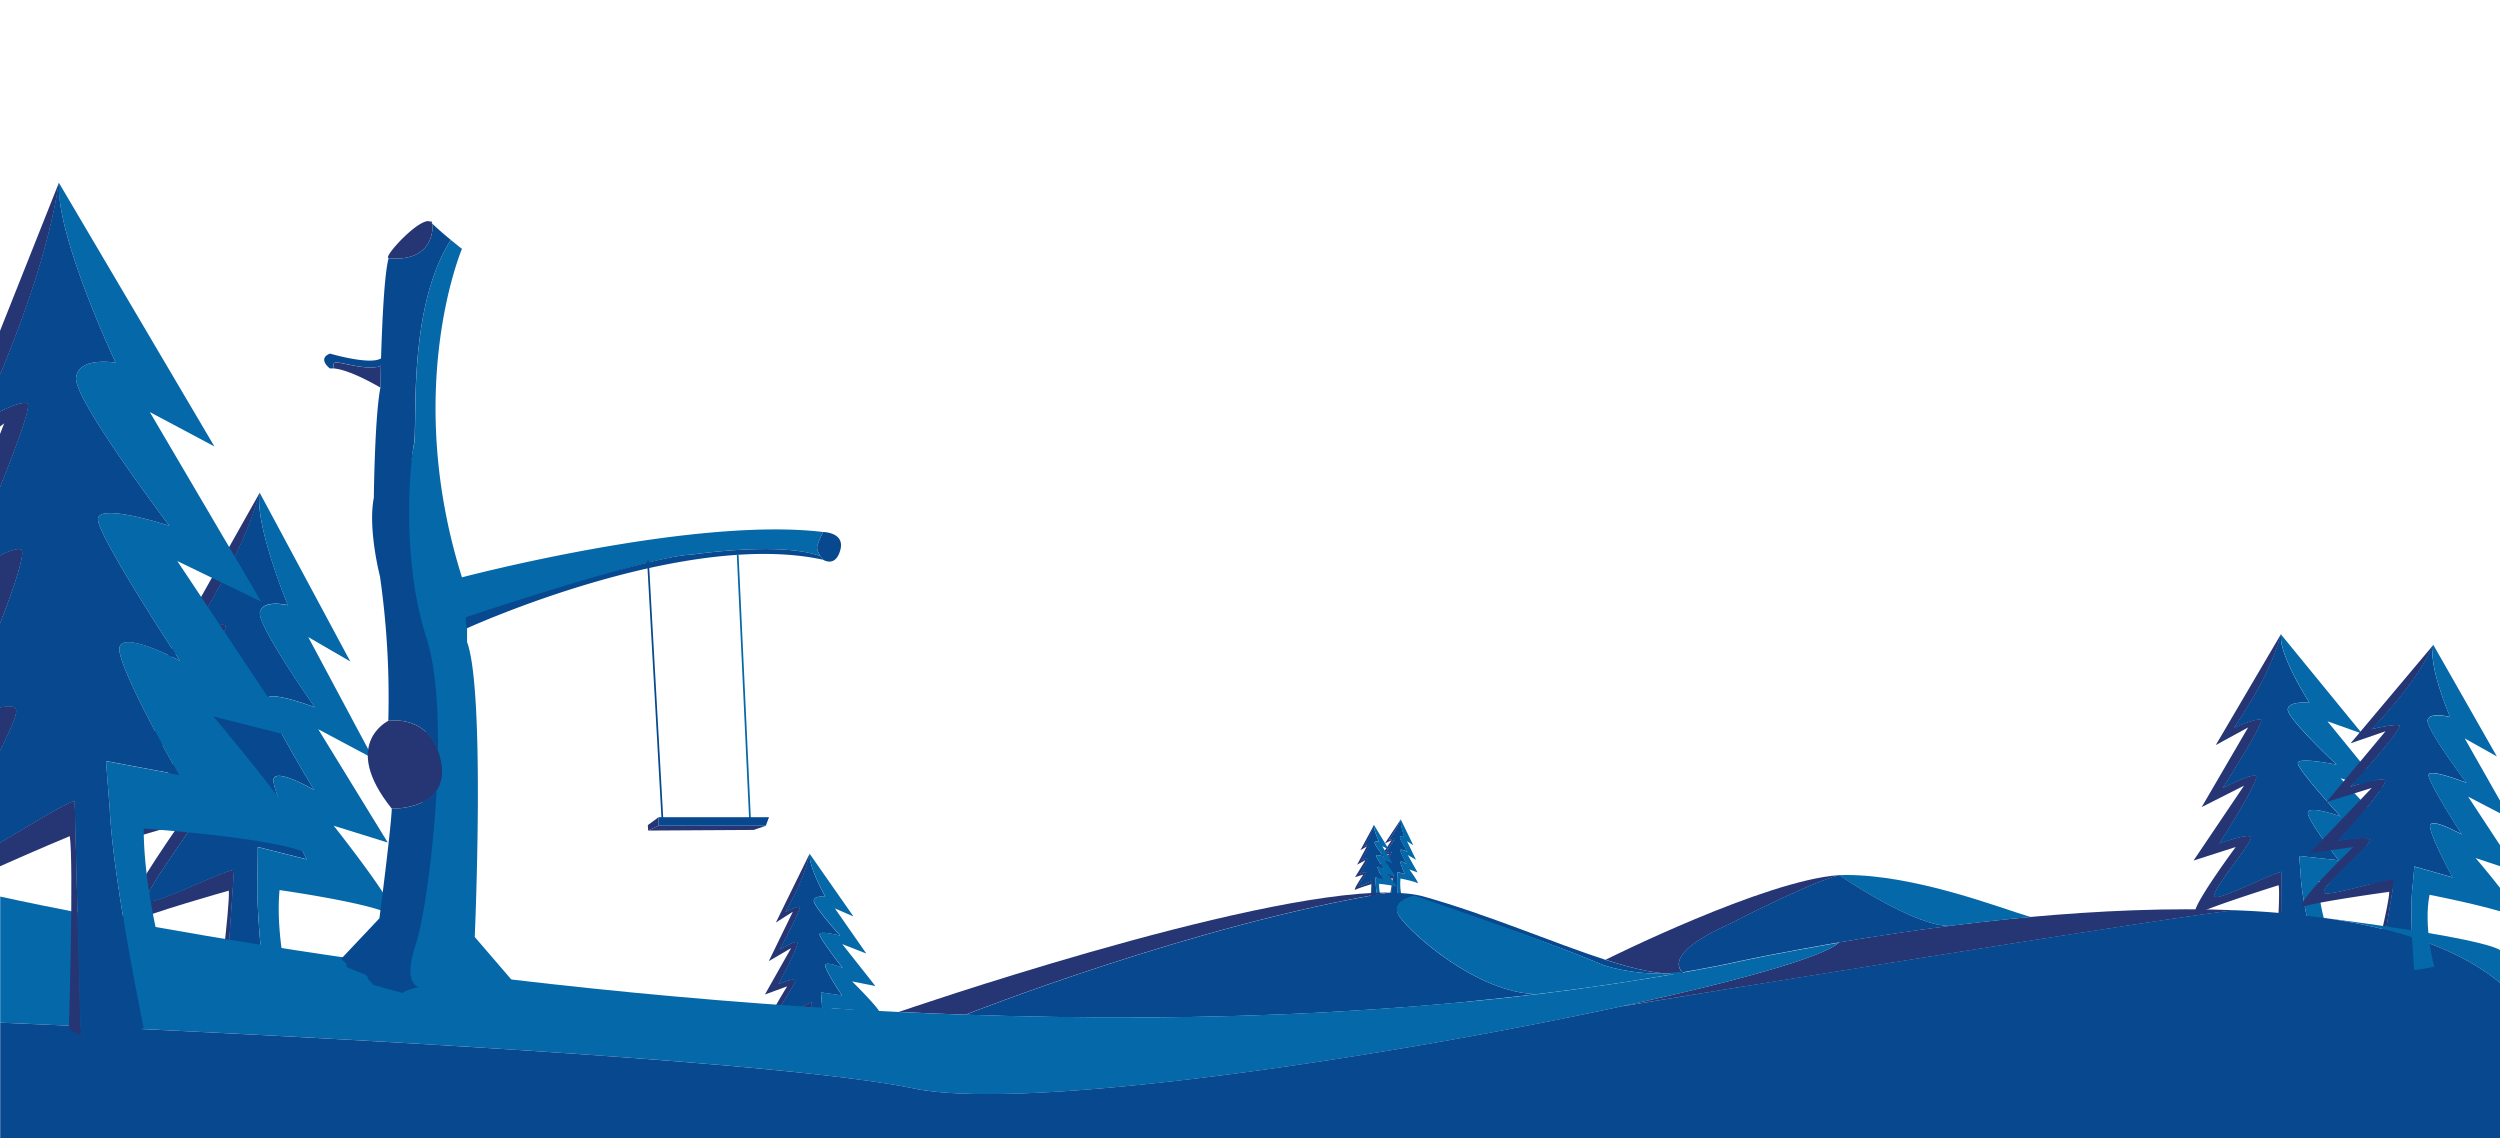 <svg id="Layer_2" data-name="Layer 2" xmlns="http://www.w3.org/2000/svg" viewBox="0 0 1417.32 645.37"><defs><style>.cls-1,.cls-10,.cls-5,.cls-6,.cls-7,.cls-8,.cls-9{fill:none;}.cls-1{stroke:#1d1d1b;}.cls-1,.cls-10{stroke-linejoin:round;}.cls-2{fill:#263674;}.cls-3{fill:#07488e;}.cls-4{fill:#0468a9;}.cls-10,.cls-5{stroke:#07488e;}.cls-5,.cls-6,.cls-7,.cls-9{stroke-miterlimit:10;}.cls-6{stroke:#0468a9;}.cls-7{stroke:#253673;}.cls-9{stroke:#263674;}.cls-10{stroke-linecap:round;}</style></defs><title>aktiviteter_edit</title><path class="cls-1" d="M91.88,183.73h0"/><path class="cls-2" d="M1293.58,494.14l.19,51a7.54,7.54,0,0,1-3.58-1.54s2.71-36.3,1.62-41.75c0,0-35.28,11.06-45.43,15.8s21.11-37.46,21.11-37.46l-23.92,7.69,28.62-42.45-24,12.13,26.33-45.15-18.34,10,36.91-62.81c-5.68,23.49-26.1,52.39-26.43,52.86.34-.15,12.51-5.44,15.19-4.61s-21.26,38.28-21.61,38.84c.35-.19,14.69-7.72,18.52-7s-20.12,37.94-20.46,38.48c.4-.15,17.66-6.6,17.93-3.24s-23.94,31.64-20.57,33.49C1258.74,510.13,1286.37,495.77,1293.58,494.14Z"/><path class="cls-3" d="M1308.42,460.64c-.54,4.25,17.45,27.09,17.45,27.09l-22.38-2.47.82,10.48c.46,15.24,8.89,47.39,8.89,47.39-10.16,2.92-16.14,2.75-19.43,2h0l-.19-51c-7.21,1.63-34.84,16-37.93,14.3-3.37-1.85,20.83-30.08,20.57-33.49s-17.53,3.09-17.93,3.24c.34-.54,24.3-37.73,20.46-38.48s-18.17,6.79-18.52,7c.35-.56,24.29-38,21.61-38.84s-14.85,4.46-15.19,4.61c.33-.47,20.75-29.37,26.43-52.86a14.47,14.47,0,0,0,0,2.79c1.18,12.71,16.22,36,16.22,36s-11.54-1.21-12.32,3.61,27.14,31,27.71,31.54c-.52-.1-21.82-4.57-22-.92s23.68,29.61,24.26,30.25C1326.55,462.72,1309,456.43,1308.42,460.64Z"/><path class="cls-4" d="M1364.63,503.8c-10.75-3.11-50-4.12-50-4.12-.55,18.22,9.44,39.7,9.44,39.7-4.07,1.61-7.68,2.83-10.88,3.75,0,0-8.43-32.15-8.89-47.39l-.82-10.48,22.38,2.47s-18-22.83-17.45-27.09,18.13,2.08,18.57,2.23c-.59-.64-24.41-26.59-24.26-30.24s21.45.81,22,.91c-.57-.53-28.48-26.77-27.71-31.54s12.32-3.61,12.32-3.61-17.5-27.1-16.23-38.79l46.07,56.33-19.67-7,33,40.52-25.6-8.26,34.86,37.5-24.84-3.89S1375.39,506.92,1364.63,503.8Z"/><path class="cls-1" d="M1324.7,433.54h0"/><path class="cls-1" d="M1327,462.88h0"/><path class="cls-3" d="M1293.77,545.14l-.19-51a3,3,0,0,1,1.44-.1C1298.31,495.09,1293.82,544.53,1293.77,545.14Z"/><path class="cls-3" d="M1293.09,362.39l.49,131.75c-7.21,1.63-34.84,16-37.93,14.3-3.37-1.85,20.83-30.08,20.57-33.49s-17.53,3.09-17.93,3.24c.34-.54,24.3-37.73,20.46-38.48s-18.17,6.79-18.52,7c.35-.56,24.29-38,21.61-38.84s-14.85,4.46-15.19,4.61c.33-.47,20.75-29.37,26.43-52.86Z"/><path class="cls-2" d="M790.11,496.11l-1.52,12a1.44,1.44,0,0,1-.64-.47s1.63-8.43,1.59-9.74c0,0-7.09,1.5-9.18,2.29s5.18-8.12,5.18-8.12l-4.81,1.06,6.78-9.07-5,2.1,6.42-9.77-3.82,1.78,9-13.58c-1.8,5.33-6.6,11.47-6.68,11.57s2.57-.89,3-.61-5.24,8.31-5.32,8.43c.07,0,3.05-1.35,3.76-1.05s-5,8.27-5.1,8.38c.09,0,3.59-1,3.54-.2s-5.56,6.67-5,7.21S788.68,496.27,790.11,496.11Z"/><path class="cls-3" d="M794,488.71c-.23,1,2.51,6.9,2.51,6.9l-4.21-1.28-.16,2.49a89,89,0,0,0,.25,11.38,6.46,6.46,0,0,1-3.78-.13h0l1.52-12c-1.43.16-7.16,2.66-7.7,2.17s4.91-6.4,5-7.21-3.45.18-3.54.2c.09-.11,5.81-8.09,5.1-8.38s-3.69,1-3.76,1.05c.08-.12,5.81-8.15,5.32-8.43s-3,.59-3,.61,4.88-6.24,6.68-11.57a4,4,0,0,0-.08.65c-.16,3,2,8.95,2,8.95s-2.17-.64-2.47.46,4.25,8.11,4.35,8.26c-.1,0-4-1.75-4.18-.9s3.63,7.68,3.72,7.85C797.39,489.77,794.21,487.74,794,488.71Z"/><path class="cls-4" d="M803.43,500.58c-2-1.06-9.45-2.52-9.45-2.52a30.11,30.11,0,0,0,.59,9.6,21.32,21.32,0,0,1-2.2.55,89.18,89.18,0,0,1-.25-11.39l.16-2.48,4.21,1.27s-2.74-5.91-2.51-6.9,3.41,1.06,3.49,1.11c-.09-.17-3.86-7-3.72-7.85s4.08.86,4.18.9c-.1-.15-4.64-7.17-4.35-8.26s2.47-.46,2.47-.46-2.52-6.9-1.92-9.6l7.1,14.64-3.55-2.26,5.09,10.53-4.66-2.74,5.54,9.88L799,492.91S805.39,501.65,803.43,500.58Z"/><path class="cls-1" d="M797.93,482.87h0"/><path class="cls-1" d="M797.47,489.82h0"/><path class="cls-3" d="M788.59,508.07l1.52-12a.45.45,0,0,1,.28,0C791,496.48,788.62,507.93,788.59,508.07Z"/><path class="cls-3" d="M794.05,465.2l-3.94,30.91c-1.43.16-7.16,2.66-7.7,2.17s4.91-6.4,5-7.21-3.45.18-3.54.2c.09-.11,5.81-8.09,5.1-8.38s-3.69,1-3.76,1.05c.08-.12,5.81-8.15,5.32-8.43s-3,.59-3,.61,4.88-6.24,6.68-11.57Z"/><path class="cls-2" d="M777.83,499.46l-.43,12.05a1.46,1.46,0,0,1-.68-.41s.86-8.54.7-9.84c0,0-6.93,2.13-8.94,3.11s4.43-8.56,4.43-8.56l-4.7,1.49,5.92-9.64-4.75,2.54,5.51-10.31L771.24,482,779,467.66c-1.31,5.48-5.53,12-5.6,12.14s2.47-1.12,3-.89-4.46,8.76-4.53,8.88c.07,0,2.91-1.62,3.65-1.39s-4.24,8.69-4.31,8.81c.08,0,3.48-1.32,3.5-.52s-4.93,7.15-4.29,7.63S776.42,499.75,777.83,499.46Z"/><path class="cls-3" d="M781,491.74c-.14,1,3.13,6.64,3.13,6.64l-4.31-.88.06,2.48a89.24,89.24,0,0,0,1.29,11.32,6.51,6.51,0,0,1-3.78.21h0l.43-12.05c-1.41.29-6.89,3.3-7.47,2.86s4.31-6.82,4.29-7.63-3.42.49-3.5.52c.07-.12,5-8.58,4.31-8.81s-3.58,1.36-3.65,1.39c.07-.12,5.05-8.64,4.53-8.88s-2.91.86-3,.89,4.29-6.66,5.6-12.14a4.66,4.66,0,0,0,0,.66c.11,3,2.81,8.73,2.81,8.73s-2.22-.44-2.42.68,5,7.7,5.08,7.83c-.1,0-4.19-1.37-4.25-.51s4.32,7.31,4.42,7.47C784.5,492.48,781.15,490.76,781,491.74Z"/><path class="cls-4" d="M791.49,502.7c-2-.88-9.63-1.65-9.63-1.65a29.85,29.85,0,0,0,1.46,9.51,19.75,19.75,0,0,1-2.14.74A89.24,89.24,0,0,1,779.89,500l-.06-2.48,4.31.88s-3.27-5.64-3.13-6.64,3.49.74,3.57.78c-.1-.16-4.48-6.61-4.42-7.47s4.15.48,4.25.51c-.11-.13-5.27-6.71-5.08-7.83s2.42-.68,2.42-.68-3.14-6.64-2.79-9.39l8.4,13.94-3.74-1.93,6,10-4.88-2.3,6.41,9.33-4.77-1.25S793.55,503.59,791.49,502.7Z"/><path class="cls-1" d="M784.41,485.56h0"/><path class="cls-1" d="M784.58,492.52h0"/><path class="cls-3" d="M777.4,511.51l.43-12.05a.54.54,0,0,1,.28,0C778.74,499.75,777.42,511.37,777.4,511.51Z"/><path class="cls-3" d="M778.94,468.32l-1.11,31.14c-1.41.29-6.89,3.3-7.47,2.86s4.31-6.82,4.29-7.63-3.42.49-3.5.52c.07-.12,5-8.58,4.31-8.81s-3.58,1.36-3.65,1.39c.07-.12,5.05-8.64,4.53-8.88s-2.91.86-3,.89,4.29-6.66,5.6-12.14Z"/><path class="cls-2" d="M1268.44,516.08c-15.13,0-335.68,52.24-348.19,54.28l-.2,0-.1,0h0c65.6-14.23,114.63-28.06,122.69-36.13,29.88-5.09,67.88-10.65,108.59-14.39h0C1189.4,516.38,1230,514.47,1268.44,516.08Z"/><path class="cls-2" d="M1357.54,498.3l-8.34,50.32a7.51,7.51,0,0,1-3.26-2.12s8.73-35.33,8.57-40.89c0,0-36.63,5-47.43,8s27.07-33.41,27.07-33.41l-24.88,3.59,35.32-37.07-25.7,8,33.51-40.13-19.76,6.8,46.89-55.76c-9.53,22.21-34.49,47.29-34.89,47.7.36-.09,13.24-3.27,15.74-2s-27.35,34.18-27.79,34.67c.37-.12,15.77-5.14,19.42-3.78s-26.17,34-26.6,34.52c.42-.08,18.52-3.56,18.22-.2s-28.89,27.2-25.87,29.58C1320.52,508.24,1350.16,498.71,1357.54,498.3Z"/><path class="cls-3" d="M1377.77,467.75c-1.25,4.11,12.68,29.63,12.68,29.63l-21.66-6.17-.94,10.46c-2.09,15.11.85,48.21.85,48.21-10.51,1.19-16.37,0-19.5-1.26h0l8.34-50.32c-7.38.41-37,9.94-39.78,7.76-3-2.38,25.56-26.17,25.87-29.58s-17.8.12-18.22.2c.43-.47,30.26-33.14,26.6-34.52s-19,3.66-19.42,3.78c.44-.49,30.3-33.4,27.79-34.67s-15.38,1.91-15.74,2c.4-.41,25.36-25.49,34.89-47.7a14,14,0,0,0-.46,2.75c-1,12.73,10,38.2,10,38.2s-11.17-3.11-12.74,1.5,21.57,35.11,22,35.74c-.49-.19-20.75-8.16-21.5-4.58s18.4,33.15,18.86,33.88C1395.3,472.83,1379,463.69,1377.77,467.75Z"/><path class="cls-1" d="M1398.34,443.76h0"/><path class="cls-1" d="M1395.71,473.06h0"/><path class="cls-3" d="M1349.2,548.62l8.34-50.32a3,3,0,0,1,1.43.14C1362,500,1349.36,548,1349.2,548.62Z"/><path class="cls-3" d="M1379.07,368.32l-21.53,130c-7.38.41-37,9.94-39.78,7.76-3-2.38,25.56-26.17,25.87-29.58s-17.8.12-18.22.2c.43-.47,30.26-33.14,26.6-34.52s-19,3.66-19.42,3.78c.44-.49,30.3-33.4,27.79-34.67s-15.38,1.91-15.74,2c.4-.41,25.36-25.49,34.89-47.7Z"/><path class="cls-5" d="M954,551.31c-.42.08-.85.16-1.28.22"/><path class="cls-2" d="M787.12,506c-109.44,17.9-237.8,68.47-239.8,69.25h0q-19-.64-37.8-1.54S706.55,505.7,787.12,506Z"/><path class="cls-3" d="M946.85,551.91c-23.13,1-38.94-5.16-38.94-5.16-32.34-14-106.73-38.47-106.73-38.47s-13.53,3.06-7.66,11.49c6.9,9.89,44.13,43.23,77.84,43.83l-.36,0q-6.21.75-12.45,1.45l-5.82.65-7.26.77c-.29,0-.59.07-.89.09l-5.91.61L831,568l-5.69.54-6.45.58-5.37.47-9,.75q-4.66.39-9.34.73-5,.39-10,.73l-6.88.47-2.6.17c-1.65.11-3.3.22-4.95.31q-3.56.24-7.13.44c-5.79.36-11.59.66-17.39,1-1.25.07-2.49.14-3.74.18-2.13.11-4.25.22-6.38.3l-1.88.09-8.34.35q-8.43.36-16.84.61c-2.1.08-4.19.13-6.29.2-2.83.08-5.66.17-8.49.23-5.55.15-11.09.26-16.62.36-1.84,0-3.69.08-5.54.09l-6.93.1-7.81.1-3.32,0-8.41,0c-32.78.14-65.29-.4-97.29-1.48l-1,0h0c2-.78,130.36-51.35,239.8-69.25h0c8.05,0,14.93.74,20.33,2.27,36.73,10.39,73.59,26.37,102.79,35.83C924.61,548.77,937.12,551.85,946.85,551.91Z"/><path class="cls-2" d="M132.74,493l-5.49,81C124,572.67,123,571,123,571s7.46-57.27,6.72-66.07c0,0-45.41,12.77-58.65,18.93s30.64-56.63,30.64-56.63l-30.82,9,40.61-63.52L80,428.73l38.05-68.13L94,374l53.27-94.72c-9.75,36.53-38.56,79.65-39,80.35.44-.18,16.28-6.93,19.53-5.25s-30.92,57.89-31.42,58.73c.46-.24,19.26-10.25,24-8.56S90.85,462,90.36,462.86c.52-.19,22.86-8.1,22.81-2.72s-33.52,47-29.51,50.39C87.33,513.63,123.54,494.58,132.74,493Z"/><path class="cls-3" d="M155.09,441.78c-1.15,6.68,18.8,45.38,18.8,45.38l-27.74-7L146,497c-1.13,24.26,5.8,76.45,5.8,76.45-13.05,3.27-20.51,2.18-24.55.57h0l5.49-81c-9.2,1.62-45.41,20.67-49.08,17.57-4-3.39,29.46-44.95,29.51-50.39s-22.29,2.53-22.81,2.72c.49-.82,34.67-56.62,29.94-58.33s-23.51,8.32-24,8.56c.5-.84,34.69-57,31.42-58.73s-19.09,5.07-19.53,5.25c.47-.7,29.28-43.82,39-80.35a28.84,28.84,0,0,0-.3,4.43C147,304,163.2,343.05,163.2,343.05s-14.31-3.48-15.82,4.06S177.86,400,178.51,401c-.63-.24-26.8-10.22-27.39-4.44s26.31,50.22,27,51.32C177.56,447.54,156.23,435.17,155.09,441.78Z"/><path class="cls-4" d="M220.61,517.94c-13.12-6.4-62.12-13.33-62.12-13.33-2.74,28.87,7.35,64.32,7.35,64.32a127.07,127.07,0,0,1-14,4.49S144.87,521.23,146,497l.16-16.75,27.74,7s-20-38.7-18.8-45.39,22.47,5.76,23,6.06c-.65-1.09-27.56-45.53-27-51.31s26.76,4.2,27.39,4.43c-.65-.93-32.64-46.38-31.14-53.85s15.83-4.06,15.83-4.06-18.86-45.4-15.95-63.79L198.59,375l-23.84-13.83,36.78,68.82-31.12-16.58,39.43,64.26-30.65-9.54S233.72,524.34,220.61,517.94Z"/><path class="cls-1" d="M178.51,401h0"/><path class="cls-1" d="M178.09,447.85h0"/><path class="cls-3" d="M127.25,574l5.49-81a3.2,3.2,0,0,1,1.82,0C138.56,495.11,127.38,573,127.25,574Z"/><path class="cls-3" d="M147,283.69,132.74,493c-9.2,1.62-45.41,20.67-49.08,17.57-4-3.39,29.46-44.95,29.51-50.39s-22.29,2.53-22.81,2.72c.49-.82,34.67-56.62,29.94-58.33s-23.51,8.32-24,8.56c.5-.84,34.69-57,31.42-58.73s-19.09,5.07-19.53,5.25c.47-.7,29.28-43.82,39-80.35Z"/><path class="cls-2" d="M460.24,568.12l.48,31.88a3.92,3.92,0,0,1-1.91-1s1.16-22.67.55-26.09c0,0-18.62,6.65-24,9.54s10.91-23.26,10.91-23.26l-12.63,4.63,14.86-26.32-12.64,7.4,13.62-28L439.87,523,459,484c-2.84,14.65-13.44,32.56-13.62,32.85.18-.09,6.6-3.3,8-2.76s-11,23.76-11.16,24.11c.18-.11,7.73-4.71,9.76-4.22s-10.38,23.57-10.56,23.9c.22-.09,9.32-4,9.48-1.89s-12.45,19.6-10.65,20.78C441.89,577.85,456.43,569.08,460.24,568.12Z"/><path class="cls-3" d="M467.85,547.28c-.25,2.66,9.45,17.07,9.45,17.07l-11.88-1.71.52,6.56c.36,9.53,5.06,29.69,5.06,29.69-5.36,1.75-8.53,1.6-10.28,1.11h0l-.48-31.88c-3.81,1-18.35,9.73-20,8.65-1.8-1.18,10.82-18.65,10.65-20.78s-9.26,1.8-9.48,1.89c.18-.33,12.6-23.4,10.56-23.9s-9.58,4.11-9.76,4.22c.18-.35,12.59-23.57,11.16-24.11s-7.84,2.67-8,2.76c.18-.29,10.78-18.2,13.62-32.85a10.38,10.38,0,0,0,0,1.75c.71,7.95,8.86,22.62,8.86,22.62s-6.13-.84-6.5,2.17,14.61,19.58,14.92,19.93c-.27-.07-11.6-3-11.65-.74s12.77,18.68,13.08,19.09C477.48,548.72,468.11,544.66,467.85,547.28Z"/><path class="cls-4" d="M498,574.69c-5.72-2-26.53-3-26.53-3-.15,11.39,5.3,24.89,5.3,24.89a55.91,55.91,0,0,1-5.74,2.26s-4.7-20.16-5.06-29.69l-.52-6.56,11.88,1.71s-9.7-14.41-9.45-17.07,9.63,1.44,9.86,1.54c-.31-.4-13.13-16.81-13.08-19.09s11.38.67,11.65.74c-.31-.34-15.3-17-14.92-19.93s6.5-2.17,6.5-2.17S458.38,491.3,459,484l24.84,35.56L473.33,515l17.8,25.58-13.63-5.35L496.26,559l-13.19-2.62S503.69,576.72,498,574.69Z"/><path class="cls-1" d="M476.28,530.47h0"/><path class="cls-1" d="M477.72,548.82h0"/><path class="cls-3" d="M460.72,600l-.48-31.88a1.41,1.41,0,0,1,.76-.06C462.75,568.75,460.74,599.62,460.72,600Z"/><path class="cls-3" d="M459,485.75l1.24,82.37c-3.81,1-18.35,9.73-20,8.65-1.8-1.18,10.82-18.65,10.65-20.78s-9.26,1.8-9.48,1.89c.18-.33,12.6-23.4,10.56-23.9s-9.58,4.11-9.76,4.22c.18-.35,12.59-23.57,11.16-24.11s-7.84,2.67-8,2.76c.18-.29,10.78-18.2,13.62-32.85Z"/><path class="cls-4" d="M173.71,483.48c-20-8.76-92.24-13.75-92.24-13.75.09,47.43,19.75,104,19.75,104a169.92,169.92,0,0,1-19.79,9.12S64,498.58,62.22,458.86l-2.14-27.34,41.34,7.78s-34.48-60.56-33.74-71.61,33.5,6.51,34.3,6.93c-1.11-1.7-46.51-70.72-46.45-80.23s39.53,3.4,40.48,3.71c-1.08-1.44-54-71.44-52.89-83.82s22.46-8.66,22.46-8.66S31.75,134,33.39,103.62l88.16,149.47L84.93,233.6l63.2,107.52-47.62-23.05,66.42,99.74L121,406.2S193.7,492.23,173.71,483.48Z"/><path class="cls-1" d="M96,298.1h0"/><path class="cls-1" d="M102,374.63h0"/><path class="cls-3" d="M45.78,586.87,42.37,454a4.05,4.05,0,0,1,2.65-.18C51.14,456.8,45.85,585.29,45.78,586.87Z"/><path class="cls-4" d="M1042.62,534.28h0C1017.94,558.91,612.75,637,517.78,617.05S.12,579.78.12,579.78v-71.5s230.24,52.07,509.39,65.44q18.76.88,37.8,1.54h0l1,0c32,1.08,64.51,1.62,97.29,1.48l8.41,0,3.32,0,7.81-.1,6.93-.1c1.84,0,3.69,0,5.54-.09,5.53-.1,11.07-.21,16.62-.36,2.83-.06,5.66-.15,8.49-.23,2.09-.06,4.19-.12,6.29-.2q8.41-.25,16.84-.61l8.34-.35,1.88-.09c2.13-.08,4.25-.19,6.38-.3,1.25,0,2.49-.11,3.74-.18,5.8-.29,11.59-.59,17.39-1q3.57-.2,7.13-.44c1.65-.09,3.3-.2,4.95-.31l2.6-.17,6.88-.47q5-.35,10-.73,4.68-.35,9.34-.73l9-.75,5.37-.47,6.45-.58L831,568l7.68-.75,5.91-.61c.3,0,.6-.05.89-.09l7.26-.77,5.82-.65q6.24-.69,12.45-1.45l.36,0q41.14-5,81.4-12.07l1.27-.23q12.57-2.24,25-4.72l2.19-.49.62-.14,3.65-.79,1-.22.63-.13,1-.21.27-.06.9-.19,1.89-.39,1.84-.39,2.36-.48,1-.2q3.12-.64,6.73-1.35l1.22-.24.21,0,1.85-.37.45-.09,1.29-.25.17,0,3.87-.75,3.25-.61,2.06-.39,2.3-.43,2.66-.49c4.13-.76,8.51-1.55,13.11-2.35l3.64-.63,2.63-.45Z"/><path class="cls-4" d="M1151.21,519.89c-15.61,1.43-30.83,3.14-45.34,5-19.62,1-62.38-28.12-63.24-28.71,1.27-.09,2.49-.13,3.66-.13C1086.11,496,1133.58,514.64,1151.21,519.89Z"/><path class="cls-2" d="M1042.63,496.16c-18.64,5.07-61.87,27.57-61.87,27.57C940.84,541.45,953.54,551,954,551.3l-1.27.23c-10.33,1.58-25-1.76-42.5-7.42C910.26,544.11,1000.88,498.82,1042.63,496.16Z"/><path class="cls-3" d="M1105.87,524.87c-23.33,3-44.83,6.28-63.25,9.41h0l-.78.13-2.63.45-3.64.63c-4.6.8-9,1.59-13.11,2.35l-2.66.49-2.3.43-2.06.39-3.25.61-3.87.75-.17,0-1.29.25-.45.09-1.85.37-.21,0-1.22.24q-3.61.71-6.73,1.35l-1,.2-2.36.48-1.84.39-1.89.39-.9.19-.27.06-1,.21-.63.13-1,.22-3.65.79-.62.14-2.19.49q-12.45,2.49-25,4.72c-.49-.35-13.19-9.85,26.73-27.57,0,0,43.23-22.5,61.87-27.57C1043.49,496.75,1086.25,525.87,1105.87,524.87Z"/><line class="cls-5" x1="1151.22" y1="519.89" x2="1151.21" y2="519.89"/><path class="cls-4" d="M952.76,551.53c-26.78,4.77-54,8.77-81.38,12.07h0c-33.71-.6-70.82-34-77.84-43.83-6.64-9.25,8.62-11.93,8.62-11.93s73.43,24.95,105.77,38.91c0,0,15.81,6.12,38.94,5.16A35.88,35.88,0,0,0,952.76,551.53Z"/><path class="cls-6" d="M952.76,551.53q-3,.27-5.91.38"/><path class="cls-4" d="M302,569.4a37.47,37.47,0,0,0-23.55-1.63s-51.07-3.92-48.9-27.13,20.81-129.93,6.32-174.79-3.28-103.33-1.12-114S230.65,175.11,255.57,136c1.84,1.52,3.94,3.22,6.33,5.08,0,0-33.7,79.21,0,186.23,0,0,131-34.61,204.78-25.7a42,42,0,0,0-3.35,8c-.43,1.82.77,4.11,1.83,5.73-22.39-8.54-73.17-.89-73.17-.89-23.58.51-126.43,36.19-126.43,36.19,2.26,4.18-.22,4.81-.76,5.5h0V364c10.46,28.32,4.35,167.21,4.35,167.21"/><path class="cls-3" d="M466.68,317.34c-75.85-16.56-192,34.37-201.88,38.81.54-.7-.76,1.9-.76-6.2,0,0,104.37-35,128-35.5,0,0,50.78-7.65,73.17.89h0A19.81,19.81,0,0,0,466.68,317.34Z"/><path class="cls-3" d="M193.34,543.68c8.83,6.72-5.09,1.32,12.67,8.44,3.89,1.55.62,1.53,5.38,5.64l.05.57,17,4.65s-.35-1.13,9-3.41c0,0-9.47-1.23-1.66-24.45,7.32-21.73,20.49-128.51,6-173.37s-9.28-99.23-7.12-109.87S230.65,175.11,255.57,136c-6.39-5.26-9.68-8.4-10.92-9.65.59.88.76,2.42.41,4.76-2.92,18.9-24.71,15.21-24.71,15.21-2.51,8.66-3.75,37.93-4.32,56.79h0c0,1.47-.08,2.85-.12,4.18-.18,7.44-.25,12.47-.25,12.47-3.26,16.79-3.72,62.42-3.72,62.42-3.48,17.84,3.48,44.59,3.48,44.59a484.31,484.31,0,0,1,4.72,81.91s24.63-4.33,29.85,23.2-27.88,26.57-27.88,26.57,0,7.86-7,62.16"/><path class="cls-7" d="M244.65,126.34c-.35-.34-.52-.54-.57-.58v0"/><path class="cls-2" d="M222.11,458.45c-29.4-36.6-2-49.77-2-49.77s24.63-4.33,29.85,23.2S222.11,458.45,222.11,458.45Z"/><path class="cls-2" d="M245.06,131.1c-2.92,18.9-24.71,15.21-24.71,15.21-3.65-.23,18.31-24.13,23.72-20.57v0a2,2,0,0,1,.57.58C245.24,127.22,245.41,128.76,245.06,131.1Z"/><path class="cls-3" d="M476.4,311.83c-2.76,10.11-9.72,5.51-9.72,5.51a19.81,19.81,0,0,1-1.51-2h0c-1.06-1.62-2.26-3.91-1.83-5.73a42,42,0,0,1,3.35-8S479.15,301.73,476.4,311.83Z"/><line class="cls-7" x1="216.05" y1="203.1" x2="216.03" y2="203.1"/><path class="cls-2" d="M215.91,207.29c-.18,7.44-.25,12.47-.25,12.47s-16.4-9.87-26-10.82a0,0,0,0,0,0,0c-.17-.24-1.42-2,0-3.26S209.51,210.89,215.91,207.29Z"/><path class="cls-3" d="M215.66,219.76s.07-5,.25-12.47c-6.4,3.6-24.74-3-26.27-1.63s-.19,3,0,3.26a11.55,11.55,0,0,0-2.56,0s-7.4-5.52,0-8.46c0,0,22.88,6.76,29,2.66Z"/><path class="cls-8" d="M264.8,356.15h0"/><path class="cls-3" d="M1268.67,516.09,920.25,570.36c12.51-2,333.06-54.28,348.19-54.28Z"/><path class="cls-8" d="M547.31,575.26h0"/><path class="cls-6" d="M1042.63,496.16h0"/><path class="cls-6" d="M954,551.31h0"/><path class="cls-4" d="M1417.44,538.66V557.3c-23.4-19.53-58.27-30.86-98.3-36.68C1323,521.1,1405.64,531.43,1417.44,538.66Z"/><path class="cls-9" d="M1319,520.6l.14,0"/><path class="cls-3" d="M217.18,524.63c-.34,7.15-14.62,25.5-14.62,25.5"/><line class="cls-6" x1="418.22" y1="314.55" x2="425.18" y2="464.03"/><polygon class="cls-2" points="434.16 468.14 427.31 470.51 367.45 470.87 373.32 468.14 434.16 468.14"/><line class="cls-10" x1="375.65" y1="466.37" x2="367.36" y2="318.08"/><polygon class="cls-2" points="373.32 463.31 373.32 468.14 367.45 470.87 367.27 467.79 373.32 463.31"/><polygon class="cls-3" points="435.97 463.31 434.16 468.14 373.32 468.14 373.32 463.31 435.97 463.31"/><path class="cls-3" d="M1417.44,645.37V557.31c-23.4-19.54-58.27-30.87-98.3-36.69l-.14,0a502,502,0,0,0-50.33-4.51h-.23c-15.13,0-335.68,52.25-348.19,54.28l-.2,0-.1,0h-.08c-134.38,29.16-338.27,60-402.09,46.64C422.8,597.13.12,579.78.12,579.78v65.59Z"/><path class="cls-3" d="M67.68,367.68c.73-10.92,33.5,6.51,34.3,6.93-1.1-1.7-46.51-70.72-46.45-80.23s39.53,3.41,40.48,3.71c-1.08-1.44-54-71.44-52.88-83.82s22.45-8.66,22.45-8.66-29.07-61.55-32-94.72a50.43,50.43,0,0,1-.19-7.27C27.48,143.4,10.1,188.83-1.38,215.84l.07,18c6.58-3.28,14.23-6.49,16.9-5.24,2.51,1.17-6.79,26-16.75,50.58L-1,315.34c5.35-2.79,10.31-4.7,12.85-3.93,3.3,1-3.94,22.08-12.71,44.53l.16,45.34C4.7,399.9,9,399.83,9.28,403c.22,2.88-4.14,12.42-9.92,24.17L-.46,478C15.84,468.48,35,456.19,42.37,454l3.41,132.83h0c6.12,2.11,17.12,2.93,35.65-4.07,0,0-17.44-84.23-19.21-124l-2.14-27.33,41.34,7.77S66.94,378.74,67.68,367.68Z"/><path class="cls-2" d="M9.28,403c-.25-3.2-4.58-3.13-10-1.75l.09,25.92C5.14,415.45,9.5,405.91,9.28,403Z"/><path class="cls-2" d="M11.82,311.41c-2.54-.77-7.5,1.14-12.85,3.93l0,11.32,1.08-.75L-1,328.24l.1,27.7C7.88,333.49,15.12,312.42,11.82,311.41Z"/><path class="cls-2" d="M42.37,454C35,456.19,15.84,468.48-.46,478l0,13.33c20.56-9.22,40-17.29,40-17.29,2.32,14.26-.47,108.63-.47,108.63s1.76,2.53,6.66,4.22Z"/><path class="cls-2" d="M-1.46,191.26l.08,24.58c11.48-27,28.86-72.44,34.77-112.22Z"/><path class="cls-2" d="M15.59,228.62c-2.67-1.25-10.32,2-16.9,5.24l0,8.94L2.39,240l-3.65,9.24.1,29.92C8.8,254.6,18.1,229.79,15.59,228.62Z"/><path class="cls-3" d="M-1.31,233.86c6.58-3.28,14.23-6.49,16.9-5.24,2.51,1.17-6.79,26-16.75,50.58L-1,315.34c5.35-2.79,10.31-4.7,12.85-3.93,3.3,1-3.94,22.08-12.71,44.53l.16,45.34C4.7,399.9,9,399.83,9.28,403c.22,2.88-4.14,12.42-9.92,24.17L-.46,478C15.84,468.48,35,456.19,42.37,454L33.58,110.89l-.19-7.27C27.48,143.4,10.1,188.83-1.38,215.84Z"/><path class="cls-4" d="M1377.38,507.28s25.08,4.92,40.06,9.38V503.5c-6.62-8.49-13.93-17.05-13.93-17.05l13.93,4.66V479.34l-18.2-27.7,18.2,9.47v-7l-20.12-35.48,18.22,10.22-36-63.24c-3.21,11.31,9.51,41,9.51,41s-11.17-3.12-12.74,1.5,21.57,35.1,22,35.73c-.49-.19-20.75-8.15-21.5-4.58s18.39,33.15,18.86,33.88c-.4-.22-16.7-9.36-17.93-5.31s12.67,29.63,12.67,29.63l-21.65-6.17-.94,10.47c-2.09,15.1.85,48.21.85,48.21,3.3-.38,7.07-1,11.35-1.89C1380.05,548,1373.79,525.16,1377.38,507.28Z"/></svg>